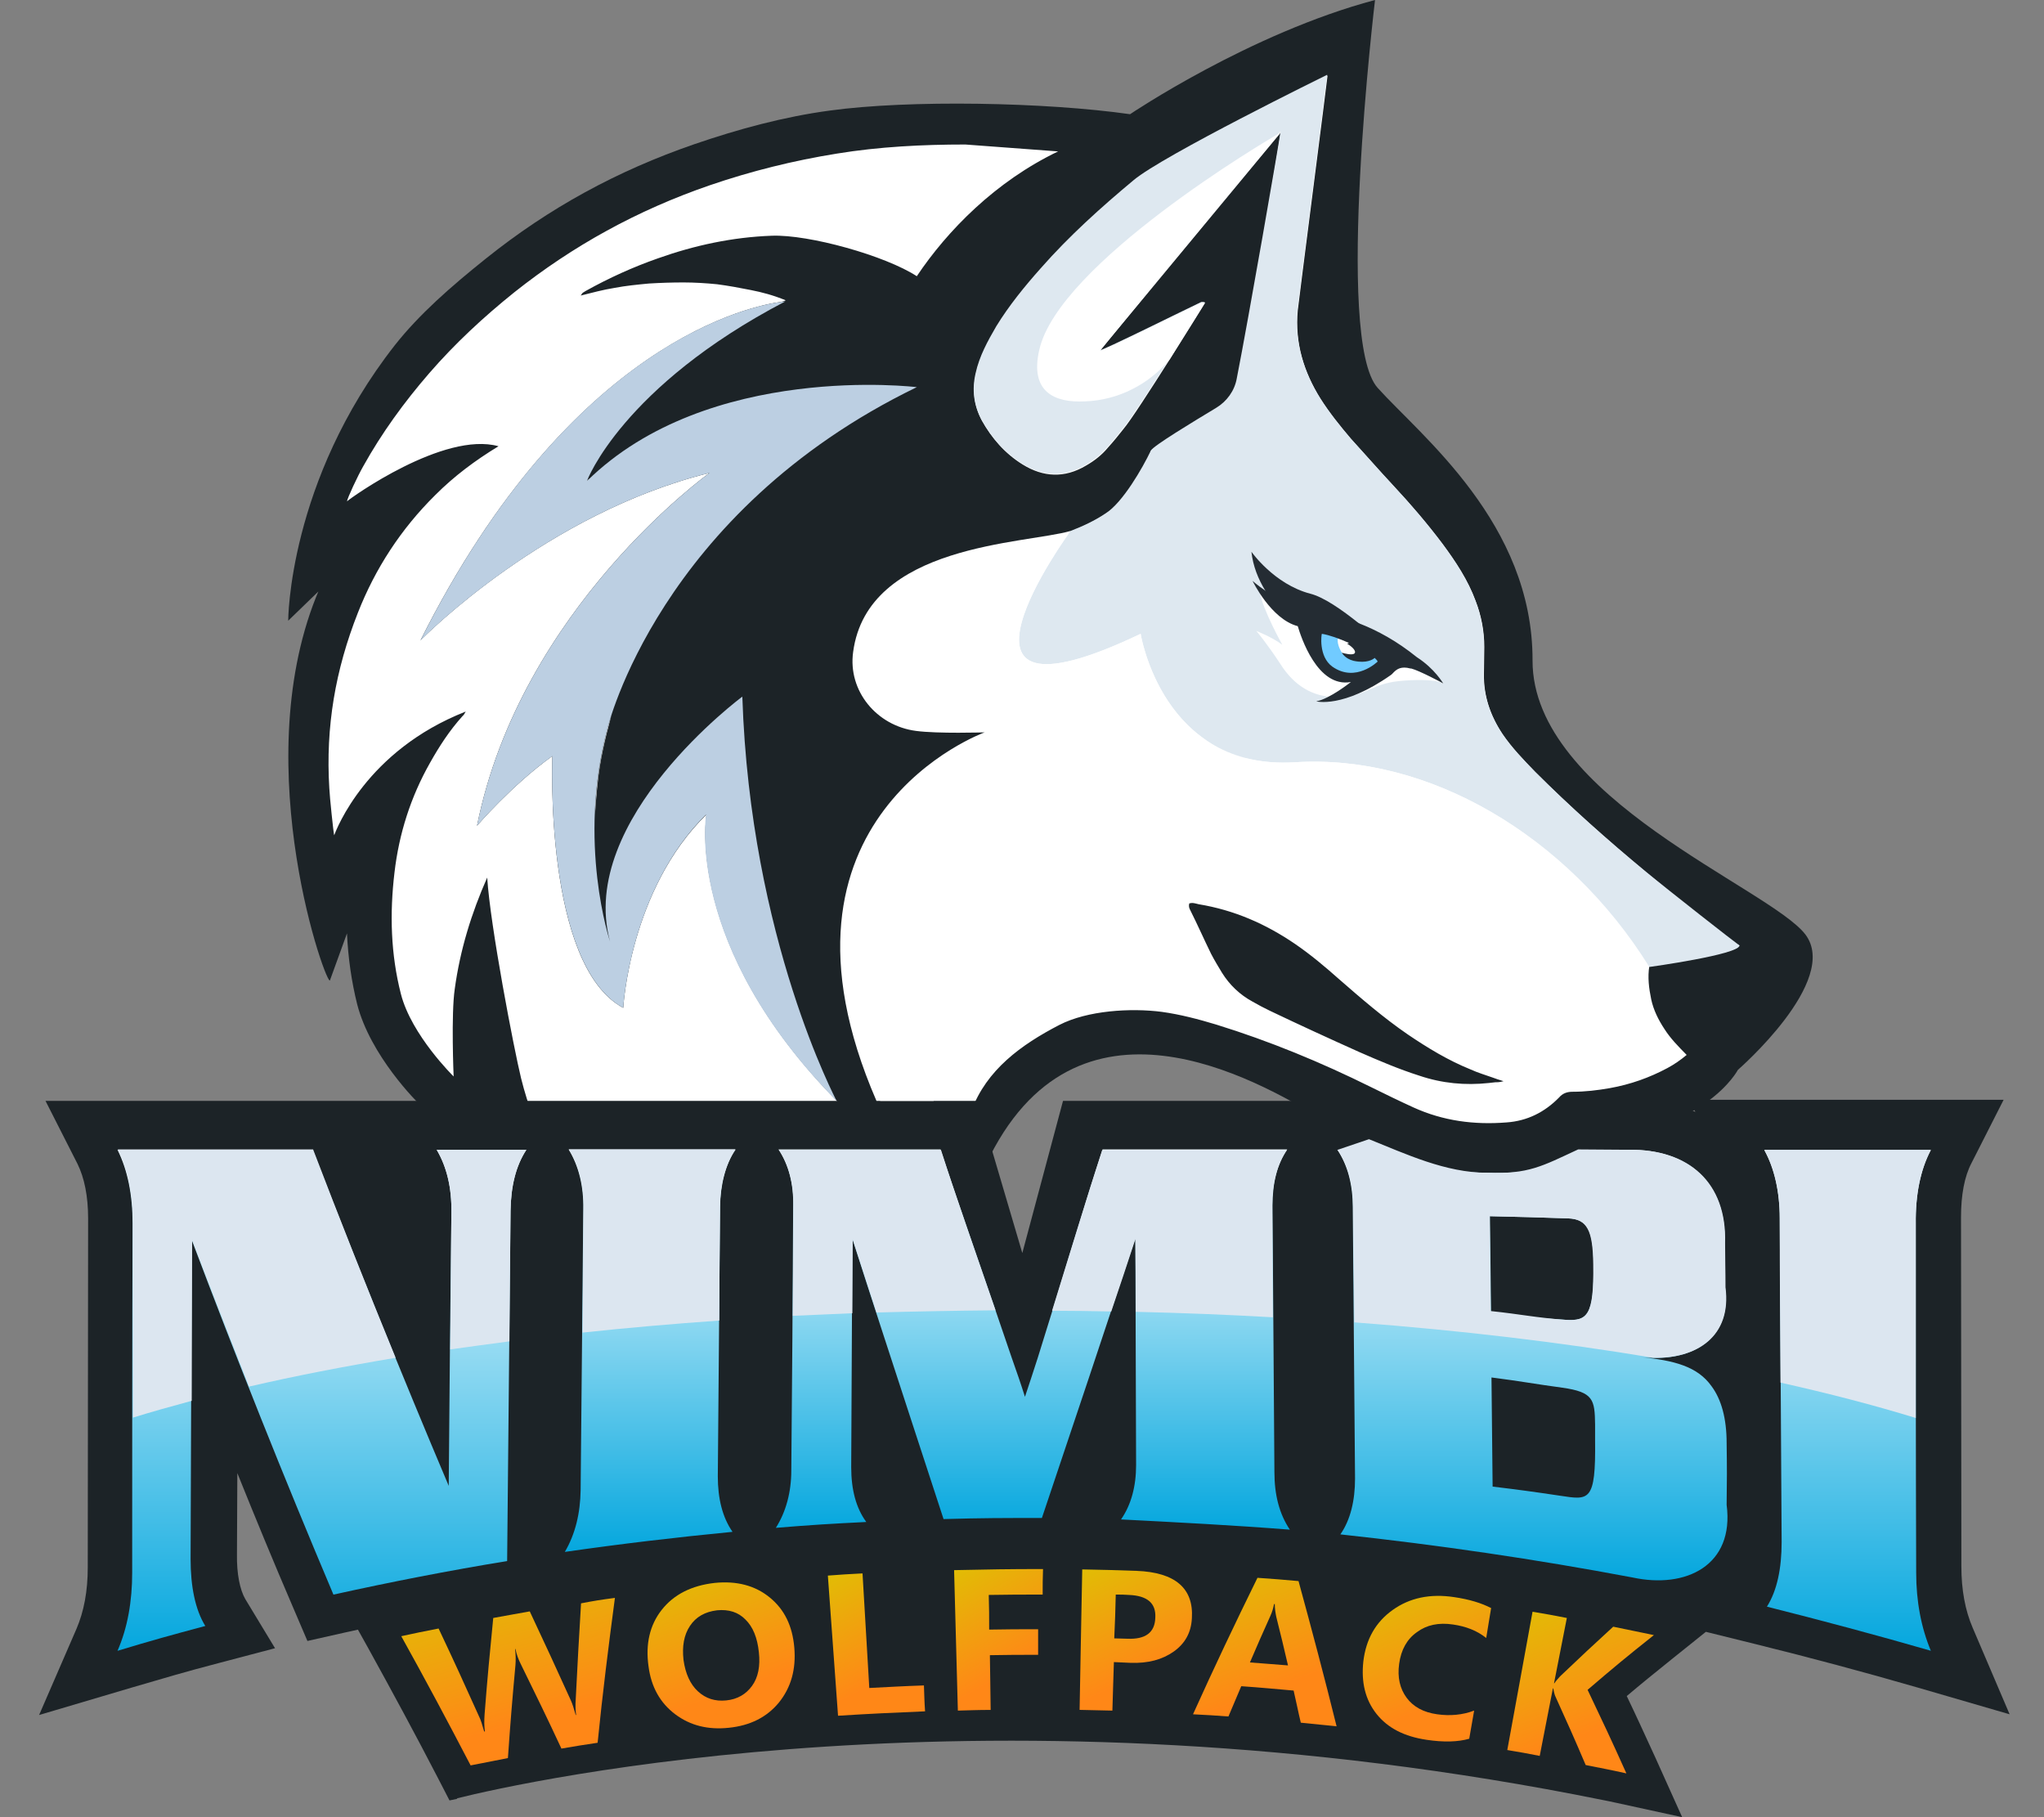 <svg width="45" height="40" viewBox="0 0 45 40" fill="none" xmlns="http://www.w3.org/2000/svg">
<rect x="0" y="0" width="45" height="40" fill="#808080" stroke="none"/>
<path d="M38.129 20.715C38.005 20.626 37.888 20.538 37.772 20.45C37.266 20.04 36.752 19.622 36.246 19.205C35.399 18.506 34.578 17.775 33.806 17.004C33.549 16.739 33.292 16.474 33.085 16.169C32.811 15.759 32.662 15.317 32.67 14.835C32.67 14.634 32.678 14.442 32.678 14.241C32.678 13.896 32.612 13.55 32.487 13.229C32.322 12.779 32.056 12.377 31.766 11.984C31.434 11.542 31.069 11.116 30.687 10.707C30.372 10.369 30.065 10.016 29.75 9.671C29.509 9.389 29.277 9.1 29.078 8.787C28.704 8.193 28.505 7.542 28.572 6.835C28.596 6.602 29.227 1.703 29.227 1.663C29.177 1.687 25.61 3.438 24.963 3.984C24.241 4.586 23.544 5.213 22.922 5.92C22.565 6.321 22.225 6.739 21.943 7.197C21.752 7.526 21.569 7.855 21.486 8.233C21.403 8.594 21.445 8.932 21.619 9.261C21.835 9.647 22.125 9.984 22.515 10.225C22.971 10.506 23.436 10.53 23.909 10.249C24.091 10.145 24.257 10.016 24.39 9.855C24.515 9.719 24.631 9.574 24.738 9.438C25.037 9.084 26.506 6.707 26.531 6.667C26.497 6.667 26.464 6.659 26.448 6.667C26.141 6.811 24.233 7.759 24.216 7.727C24.299 7.598 28.157 2.948 28.198 2.908C28.198 2.956 27.294 8.305 27.252 8.602C27.244 8.683 27.211 8.731 27.136 8.779C27.053 8.827 25.361 9.847 25.336 9.928C25.294 10.08 25.253 10.233 25.187 10.377C25.004 10.763 24.714 11.076 24.349 11.309C24 11.542 23.61 11.695 23.212 11.823C22.54 12.048 21.851 12.249 21.196 12.522C20.599 12.771 20.035 13.068 19.503 13.43C18.292 14.257 21.943 15.181 23.038 15.285C23.204 15.301 23.361 15.333 23.527 15.365C23.552 15.373 23.652 15.422 23.652 15.422C23.652 15.422 23.477 15.446 23.411 15.454C23.096 15.486 22.797 15.582 22.507 15.703C21.943 15.944 21.462 16.305 21.03 16.731C20.424 17.325 19.976 18.032 19.636 18.803C19.279 19.631 19.072 20.49 19.014 21.39C18.964 22.137 19.047 22.867 19.221 23.598C19.396 24.329 19.645 25.14 19.503 25.558C15.621 21.526 16.293 15.622 16.343 15.333C16.351 15.309 14.907 16.795 14.227 18.313C13.912 18.988 13.721 19.695 13.613 20.434C13.563 20.755 13.555 21.084 13.563 21.406C13.563 21.43 13.572 21.454 13.563 21.486C13.555 21.502 13.588 21.534 13.53 21.542C13.472 21.349 13.414 21.157 13.364 20.948C13.24 20.466 13.157 19.992 13.115 19.494C13.041 18.747 13.074 18 13.157 17.245C13.207 16.747 13.323 16.249 13.455 15.767C13.754 14.683 14.21 13.671 14.841 12.723C15.165 12.233 15.538 11.783 15.936 11.349C16.542 10.691 17.23 10.104 17.977 9.598C18.558 9.205 19.163 8.851 19.819 8.586C19.844 8.57 19.885 8.562 19.877 8.514C19.852 8.506 19.844 8.498 19.819 8.498C19.238 8.466 18.657 8.474 18.076 8.546C17.114 8.659 16.177 8.9 15.281 9.261C14.327 9.647 13.439 10.161 12.642 10.787C11.813 11.438 11.265 11.486 11.116 11.614C11.522 10.924 11.962 10.265 12.493 9.663C12.933 9.157 13.414 8.683 13.953 8.265C14.484 7.855 15.057 7.494 15.662 7.205C16.143 6.972 17.222 6.643 17.305 6.61C17.031 6.498 16.791 6.434 16.542 6.385C16.301 6.337 16.044 6.289 15.795 6.257C15.554 6.233 15.297 6.217 15.057 6.217C14.808 6.217 14.551 6.225 14.293 6.241C14.044 6.265 13.787 6.289 13.538 6.337C13.29 6.377 13.049 6.442 12.792 6.506C12.817 6.482 12.817 6.466 12.825 6.458C12.85 6.434 12.883 6.418 12.908 6.402C13.414 6.12 13.945 5.879 14.492 5.687C15.306 5.398 16.135 5.221 16.998 5.189C17.819 5.157 18.583 5.317 19.271 5.767C19.304 5.791 21.893 3.221 21.876 3.181H21.262C20.317 3.181 19.363 3.229 18.433 3.381C17.479 3.534 16.542 3.767 15.629 4.08C14.044 4.626 12.626 5.406 11.332 6.434C10.651 6.98 10.021 7.566 9.457 8.217C8.901 8.859 8.411 9.534 8.005 10.265C7.88 10.482 7.656 10.964 7.648 11.036C7.723 10.964 9.498 9.695 10.303 9.558C10.659 9.494 11.099 9.743 10.975 9.823C10.469 10.129 9.996 10.482 9.581 10.899C8.826 11.646 8.262 12.514 7.88 13.486C7.382 14.747 7.192 16.048 7.275 17.398C7.283 17.59 7.308 17.783 7.333 17.976C7.333 18 7.349 18.016 7.366 18.072C7.449 17.928 7.507 17.799 7.582 17.687C7.665 17.566 7.731 17.454 7.822 17.341C7.905 17.221 7.996 17.108 8.088 17.004C8.179 16.892 8.278 16.795 8.386 16.699C8.494 16.602 8.602 16.514 8.718 16.426C8.826 16.345 8.942 16.257 9.067 16.185C9.191 16.104 9.307 16.04 9.44 15.976C9.573 15.912 9.697 15.847 9.83 15.791C9.954 15.743 10.079 15.671 10.245 15.663C10.22 15.703 10.203 15.743 10.178 15.759C9.888 16.08 9.664 16.426 9.457 16.795C9.033 17.542 8.776 18.353 8.677 19.205C8.569 20.112 8.627 20.996 8.851 21.871C9.083 22.779 9.971 23.711 9.946 23.446C9.888 22.875 9.921 22.313 10.004 21.759C10.12 20.908 10.369 20.096 10.718 19.309C11.149 18.345 11.249 21.221 11.24 21.791C11.24 22.442 11.307 23.084 11.464 23.727C11.763 24.924 12.319 25.992 13.149 26.924C13.903 27.775 14.799 28.466 15.836 28.996C16.774 29.478 18.873 29.904 18.856 29.895C15.057 27.068 18.541 28.112 19.147 28.49C19.819 28.908 20.524 29.253 21.271 29.542C21.71 29.711 22.158 29.855 22.623 29.968C22.623 29.96 22.623 29.944 22.623 29.936C22.233 29.454 21.992 28.851 21.959 28.201C21.951 28.096 21.959 27.992 21.968 27.887C21.901 27.663 21.86 27.43 21.851 27.189C21.851 27.148 21.851 27.116 21.851 27.076C21.785 26.908 21.727 26.723 21.694 26.538C21.47 26.145 21.337 25.695 21.312 25.221C21.254 23.895 22.216 22.554 23.511 22.305C24.116 22.016 24.921 22.185 25.576 22.273C25.983 22.329 26.381 22.434 26.779 22.554C27.949 22.916 29.078 23.381 30.181 23.928C30.488 24.08 30.803 24.233 31.119 24.377C31.774 24.675 32.454 24.763 33.168 24.707C33.624 24.675 34.006 24.482 34.321 24.161C34.404 24.064 34.503 24.032 34.62 24.032C34.902 24.032 35.167 24 35.441 23.952C35.897 23.871 36.32 23.719 36.71 23.51C36.86 23.43 37.001 23.333 37.133 23.221C36.951 23.036 36.777 22.859 36.644 22.651C36.511 22.45 36.403 22.233 36.353 22C36.304 21.759 36.271 21.51 36.312 21.261C36.395 21.237 36.47 21.229 36.544 21.213C36.801 21.173 37.059 21.133 37.316 21.084C37.598 21.028 37.88 20.956 38.154 20.892C38.204 20.884 38.262 20.867 38.295 20.811C38.212 20.779 38.179 20.739 38.129 20.715ZM28.032 13.711C28.289 13.751 28.538 13.831 28.787 13.912C29.268 14.088 29.733 14.297 30.156 14.578C30.496 14.811 30.77 15.084 30.969 15.43C31.094 15.646 30.256 15.92 29.725 15.663C29.542 15.582 29.368 15.502 29.177 15.43C29.078 15.389 28.995 15.341 28.936 15.245C28.613 14.763 28.298 14.289 27.974 13.807C27.949 13.783 27.949 13.751 27.916 13.703C27.974 13.711 27.999 13.703 28.032 13.711ZM32.919 23.823C32.869 23.831 32.828 23.831 32.778 23.839C32.255 23.895 31.749 23.847 31.251 23.679C30.795 23.534 30.363 23.349 29.924 23.157C29.26 22.859 28.613 22.562 27.958 22.249C27.825 22.185 27.7 22.12 27.576 22.048C27.294 21.895 27.07 21.679 26.904 21.414C26.821 21.277 26.738 21.14 26.663 20.996C26.506 20.675 26.365 20.353 26.207 20.04C26.182 19.992 26.166 19.952 26.182 19.887C26.257 19.863 26.315 19.887 26.39 19.904C27.169 20.032 27.866 20.337 28.513 20.779C28.854 21.012 29.169 21.277 29.476 21.55C29.965 21.976 30.455 22.401 30.994 22.771C31.434 23.068 31.882 23.341 32.38 23.542C32.537 23.614 32.703 23.663 32.861 23.719C32.927 23.743 32.993 23.767 33.101 23.799C33.018 23.823 32.969 23.823 32.919 23.823Z" fill="white"/>
<path d="M39.747 20.57C38.967 19.55 33.732 17.558 33.74 14.538C33.748 11.518 31.284 9.598 30.33 8.538C29.376 7.478 30.272 0 30.272 0C27.518 0.731 24.879 2.514 24.879 2.514C23.021 2.249 20.018 2.193 18.267 2.434C17.255 2.57 16.251 2.843 15.289 3.173C13.588 3.759 12.086 4.578 10.693 5.695C9.921 6.313 9.232 6.916 8.693 7.598C6.345 10.594 6.345 13.663 6.345 13.663L7.009 13.02C6.992 13.06 6.976 13.1 6.959 13.14C5.441 16.94 7.225 21.823 7.266 21.574L7.639 20.546C7.664 21.084 7.739 21.606 7.863 22.104C8.154 23.237 9.174 24.257 9.29 24.361L11.099 26.12V26.088C11.082 25.992 11.074 25.904 11.074 25.807C13.771 31.149 20.374 31.205 20.374 31.205L19.918 30.137C20.35 30.337 20.764 30.514 21.188 30.667C20.98 30.313 20.847 29.928 20.798 29.51C20.615 29.149 20.499 28.747 20.482 28.321C20.457 27.847 20.582 27.406 20.814 27.012C20.814 26.972 20.806 26.924 20.806 26.875C20.764 26.048 21.063 26.153 21.702 25.639C23.676 21.422 27.709 23.815 29.003 24.57C33.118 26.988 34.868 25.076 34.868 25.076C37.531 24.956 38.261 23.55 38.261 23.55C38.261 23.55 40.518 21.59 39.747 20.57Z" fill="#1C2327"/>
<path d="M12.932 10.57C12.924 10.578 12.924 10.586 12.924 10.586C12.941 10.57 12.966 10.546 12.982 10.53C12.966 10.546 12.949 10.554 12.932 10.57ZM13.372 16.04C13.198 16.707 13.115 17.349 13.098 17.936C13.115 17.703 13.132 17.47 13.157 17.245C13.206 16.747 13.322 16.249 13.455 15.767C13.463 15.743 13.472 15.711 13.48 15.687C13.405 15.912 13.372 16.04 13.372 16.04ZM38.129 20.715C38.004 20.626 37.888 20.538 37.772 20.45C37.266 20.04 36.752 19.622 36.245 19.205C35.399 18.506 34.578 17.775 33.806 17.004C33.549 16.739 33.292 16.474 33.084 16.169C32.811 15.759 32.661 15.317 32.67 14.835C32.67 14.634 32.678 14.442 32.678 14.241C32.678 13.896 32.612 13.55 32.487 13.229C32.321 12.779 32.056 12.377 31.765 11.984C31.433 11.542 31.069 11.116 30.687 10.707C30.372 10.369 30.065 10.016 29.749 9.671C29.509 9.389 29.276 9.1 29.077 8.787C28.704 8.193 28.505 7.542 28.571 6.835C28.596 6.602 29.227 1.703 29.227 1.663C29.177 1.687 25.61 3.438 24.962 3.984C24.241 4.586 23.544 5.213 22.921 5.92C22.565 6.321 22.224 6.739 21.942 7.197C21.752 7.526 21.569 7.855 21.486 8.233C21.403 8.594 21.445 8.932 21.619 9.261C21.835 9.647 22.125 9.984 22.515 10.225C22.971 10.506 23.436 10.53 23.909 10.249C24.091 10.145 24.257 10.016 24.39 9.855C24.514 9.719 24.631 9.574 24.738 9.438C25.037 9.084 26.506 6.707 26.53 6.667C26.497 6.667 26.464 6.659 26.447 6.667C26.14 6.811 24.232 7.759 24.216 7.727C24.299 7.598 28.157 2.948 28.198 2.908C28.198 2.956 27.294 8.305 27.252 8.602C27.244 8.683 27.211 8.731 27.136 8.779C27.053 8.827 25.361 9.847 25.336 9.928C25.294 10.08 25.253 10.233 25.186 10.377C25.004 10.763 24.713 11.076 24.348 11.309C24 11.542 23.61 11.695 23.212 11.823C22.54 12.048 21.851 12.249 21.196 12.522C20.598 12.771 20.034 13.068 19.503 13.43C18.292 14.257 21.942 15.181 23.038 15.285C23.203 15.301 23.361 15.333 23.527 15.365C23.552 15.373 23.651 15.422 23.651 15.422C23.651 15.422 23.477 15.446 23.411 15.454C23.096 15.486 22.797 15.582 22.507 15.703C21.942 15.944 21.461 16.305 21.03 16.731C20.424 17.325 19.976 18.032 19.636 18.803C19.279 19.631 19.072 20.49 19.014 21.39C18.964 22.137 19.047 22.867 19.221 23.598C19.395 24.329 19.644 25.14 19.503 25.558C19.097 25.133 18.74 24.691 18.425 24.233C15.056 20.803 15.554 17.928 15.554 17.928C13.862 19.582 13.721 22.185 13.721 22.185C11.97 21.245 12.161 16.651 12.161 16.642C11.265 17.285 10.502 18.177 10.502 18.177C11.464 13.382 15.621 10.41 15.621 10.41C12.037 11.293 9.34 14.008 9.257 14.096C12.576 7.478 16.6 6.723 17.205 6.643C17.255 6.626 17.288 6.618 17.297 6.61C17.023 6.498 16.782 6.434 16.533 6.385C16.293 6.337 16.035 6.289 15.787 6.257C15.546 6.233 15.289 6.217 15.048 6.217C14.799 6.217 14.542 6.225 14.285 6.241C14.036 6.265 13.779 6.289 13.53 6.337C13.281 6.377 13.04 6.442 12.783 6.506C12.808 6.482 12.808 6.466 12.816 6.458C12.841 6.434 12.874 6.418 12.899 6.402C13.405 6.12 13.936 5.879 14.484 5.687C15.297 5.398 16.127 5.221 16.989 5.189C17.811 5.157 19.495 5.63 20.184 6.08C20.856 5.076 21.918 3.992 23.295 3.333L21.254 3.181C20.308 3.181 19.354 3.229 18.425 3.381C17.471 3.534 16.533 3.767 15.621 4.08C14.036 4.626 12.617 5.406 11.323 6.434C10.643 6.98 10.012 7.566 9.448 8.217C8.892 8.859 8.403 9.534 7.996 10.265C7.872 10.482 7.648 10.964 7.639 11.036C7.714 10.964 9.772 9.486 10.975 9.823C10.469 10.129 9.996 10.482 9.581 10.899C8.826 11.646 8.262 12.514 7.88 13.486C7.382 14.747 7.167 16 7.25 17.349C7.258 17.542 7.341 18.329 7.357 18.386C7.407 18.257 8.063 16.522 10.253 15.663C10.228 15.703 10.211 15.743 10.186 15.759C9.896 16.08 9.672 16.426 9.465 16.795C9.042 17.542 8.784 18.353 8.685 19.205C8.577 20.112 8.602 21.004 8.826 21.879C9.058 22.787 9.987 23.695 9.987 23.695C9.987 23.695 9.929 22.321 10.012 21.767C10.128 20.916 10.377 20.104 10.726 19.317C10.792 20.377 11.315 23.092 11.472 23.735C11.771 24.932 12.327 26 13.157 26.932C13.912 27.783 14.807 28.474 15.845 29.004C16.774 29.478 18.84 29.904 18.864 29.904C15.065 27.076 18.549 28.12 19.155 28.498C19.288 28.578 19.412 28.659 19.545 28.731C19.537 28.667 19.528 28.602 19.528 28.538C19.47 27.333 20.399 26.273 21.544 25.904C21.412 25.462 21.204 24.948 21.387 24.45C21.718 23.55 22.482 22.996 23.32 22.562C23.942 22.241 24.896 22.185 25.576 22.273C25.983 22.329 26.381 22.434 26.779 22.554C27.949 22.916 29.077 23.381 30.181 23.928C30.488 24.08 30.803 24.233 31.118 24.377C31.774 24.675 32.454 24.763 33.167 24.707C33.624 24.675 34.005 24.482 34.321 24.161C34.404 24.064 34.503 24.032 34.619 24.032C34.901 24.032 35.167 24 35.441 23.952C35.897 23.871 36.32 23.719 36.71 23.51C36.859 23.43 37 23.333 37.133 23.221C36.951 23.036 36.776 22.859 36.644 22.651C36.511 22.45 36.403 22.233 36.353 22C36.303 21.759 36.27 21.51 36.312 21.261C36.395 21.237 36.469 21.229 36.544 21.213C36.801 21.173 37.059 21.133 37.316 21.084C37.598 21.028 37.88 20.956 38.154 20.892C38.203 20.884 38.261 20.867 38.295 20.811C38.212 20.779 38.178 20.739 38.129 20.715ZM32.919 23.823C32.869 23.831 32.827 23.831 32.778 23.839C32.255 23.895 31.749 23.847 31.251 23.679C30.795 23.534 30.363 23.349 29.924 23.157C29.26 22.859 28.613 22.562 27.957 22.249C27.825 22.185 27.7 22.12 27.576 22.048C27.294 21.895 27.07 21.679 26.904 21.414C26.821 21.277 26.738 21.14 26.663 20.996C26.506 20.675 26.364 20.353 26.207 20.04C26.182 19.992 26.165 19.952 26.182 19.887C26.257 19.863 26.315 19.887 26.389 19.904C27.169 20.032 27.866 20.337 28.513 20.779C28.853 21.012 29.169 21.277 29.476 21.55C29.965 21.976 30.455 22.401 30.994 22.771C31.433 23.068 31.881 23.341 32.379 23.542C32.537 23.614 32.703 23.663 32.861 23.719C32.927 23.743 32.993 23.767 33.101 23.799C33.018 23.823 32.968 23.823 32.919 23.823Z" fill="white"/>
<path d="M38.295 20.811C38.295 21.012 36.312 21.285 36.312 21.285C34.512 18.385 31.434 16.594 28.513 16.779C28.123 16.803 27.775 16.771 27.468 16.699C27.128 16.675 26.779 16.466 26.448 16.217C25.336 15.389 25.112 13.952 25.112 13.952C20.225 16.281 23.511 11.767 23.569 11.687C23.842 11.582 24.1 11.462 24.34 11.301C24.713 11.068 25.153 10.305 25.336 9.92C25.386 9.815 26.265 9.285 26.771 8.98C27.012 8.835 27.178 8.602 27.227 8.337C27.485 7.028 28.157 3.157 28.19 2.908V2.9C28.19 2.9 28.19 2.9 28.19 2.891C28.19 2.891 28.19 2.9 28.181 2.9C27.974 3.148 24.29 7.582 24.207 7.711C24.224 7.743 26.132 6.795 26.439 6.651C26.456 6.642 26.489 6.651 26.522 6.651C26.514 6.675 26.14 7.261 25.742 7.904C25.328 8.554 24.88 9.245 24.73 9.422C24.622 9.558 24.506 9.703 24.382 9.839C24.249 10 24.083 10.128 23.901 10.233C23.428 10.514 22.963 10.49 22.507 10.209C22.117 9.968 21.826 9.63 21.611 9.245C21.436 8.916 21.395 8.578 21.478 8.217C21.561 7.839 21.743 7.51 21.934 7.181C22.216 6.723 22.556 6.305 22.913 5.904C23.535 5.197 24.232 4.57 24.954 3.968C25.601 3.422 29.169 1.671 29.218 1.646C29.218 1.687 28.588 6.586 28.563 6.819C28.497 7.526 28.696 8.177 29.069 8.771C29.268 9.084 29.501 9.373 29.741 9.655C30.056 10 30.363 10.353 30.679 10.691C31.06 11.1 31.425 11.526 31.757 11.968C32.048 12.361 32.313 12.763 32.479 13.213C32.603 13.534 32.67 13.879 32.67 14.225C32.67 14.426 32.661 14.618 32.661 14.819C32.653 15.301 32.803 15.743 33.076 16.152C33.284 16.458 33.541 16.723 33.798 16.988C34.57 17.759 35.391 18.49 36.237 19.189C36.752 19.614 38.17 20.723 38.295 20.811Z" fill="#DEE8F0"/>
<path d="M31.052 14.723C30.836 14.667 30.753 14.739 30.687 14.803C29.882 14.562 28.488 14.016 27.858 13.004C27.7 12.747 27.584 12.458 27.551 12.145C27.551 12.145 28.049 12.859 28.845 13.068C29.135 13.14 29.534 13.414 29.924 13.727C30.363 14.064 30.795 14.466 31.052 14.723Z" fill="#242C33"/>
<path d="M31.774 15.052C31.774 15.052 31.683 14.932 30.936 14.98C30.156 15.028 30.172 15.317 29.442 15.341C28.895 15.357 28.48 15.076 28.19 14.618C27.891 14.161 27.659 13.888 27.659 13.888C27.659 13.888 28.007 14.024 28.231 14.193C28.231 14.193 27.8 13.422 27.742 13.052C27.742 13.052 28.521 13.566 29.318 13.743C30.114 13.928 31.425 14.53 31.774 15.052Z" fill="white"/>
<path d="M29.741 14.056L28.994 13.896V14.096L29.036 14.498L29.534 14.899L29.99 14.859L30.405 14.659L30.363 14.458L30.073 14.297L29.741 14.056Z" fill="#71CBFF"/>
<path d="M29.453 14.054C29.428 14.186 29.536 14.391 29.603 14.432C29.777 14.523 30.075 14.515 30.075 14.515C30.075 14.515 29.992 14.301 29.81 14.194C29.619 14.079 29.453 14.054 29.453 14.054Z" fill="white"/>
<path d="M31.193 14.466C30.753 14.112 30.33 13.88 29.915 13.719C29.467 13.542 29.044 13.438 28.621 13.349C28.331 13.285 28.049 13.133 27.849 12.996C27.683 12.883 27.576 12.787 27.576 12.787C27.576 12.787 27.982 13.63 28.571 13.783C28.638 14.008 29.003 15.149 29.741 15.012C29.741 15.012 29.268 15.389 28.978 15.438C28.978 15.438 29.567 15.598 30.62 14.859C30.645 14.843 30.662 14.819 30.687 14.795C30.753 14.731 30.845 14.659 31.052 14.715C31.06 14.715 31.06 14.715 31.069 14.715C31.251 14.763 31.749 15.028 31.774 15.044C31.765 15.036 31.591 14.723 31.193 14.466ZM29.334 14.675C29.019 14.45 29.094 13.944 29.102 13.952C29.26 13.976 29.484 14.056 29.7 14.153C29.675 14.161 29.658 14.169 29.658 14.169C29.766 14.233 29.874 14.337 29.816 14.386C29.766 14.426 29.6 14.386 29.55 14.369C29.542 14.369 29.542 14.369 29.542 14.369C29.542 14.369 29.608 14.498 29.799 14.546C30.09 14.61 30.23 14.514 30.264 14.482C30.297 14.514 30.322 14.538 30.33 14.562C30.33 14.562 29.849 15.036 29.334 14.675Z" fill="#242C33"/>
<path d="M28.198 2.916L24.216 7.719C24.232 7.751 26.14 6.803 26.448 6.659C26.464 6.651 26.497 6.659 26.53 6.659C26.522 6.683 26.149 7.269 25.751 7.912C25.294 8.458 24.622 8.811 23.884 8.835C23.237 8.868 22.664 8.643 22.88 7.703C23.303 5.807 27.875 3.092 28.198 2.916C28.19 2.908 28.19 2.908 28.198 2.916C28.198 2.908 28.19 2.908 28.198 2.916C28.206 2.908 28.206 2.908 28.206 2.908L28.198 2.916Z" fill="white"/>
<path d="M43.43 35.831C43.264 35.446 43.181 34.996 43.181 34.482L43.173 26.795C43.173 26.305 43.248 25.896 43.405 25.599L44.111 24.209H37.175L37.324 24.474C36.909 24.297 36.445 24.209 35.922 24.209H35.914L35.806 24.217L35.739 24.273C35.374 24.57 34.943 24.787 34.495 24.908L34.445 24.924L34.404 24.956C33.856 25.358 33.209 25.574 32.578 25.574C31.94 25.574 31.334 25.382 30.828 25.02L30.787 24.988L30.737 24.98C30.156 24.843 29.6 24.603 29.077 24.273L29.011 24.233H23.403L22.507 27.582L21.519 24.233H1.002L1.708 25.623C1.857 25.928 1.94 26.329 1.94 26.819L1.932 34.506C1.932 35.02 1.849 35.47 1.683 35.856L0.861 37.751L2.894 37.149C3.666 36.924 4.039 36.811 4.802 36.611L6.055 36.281L5.399 35.197C5.283 34.996 5.209 34.643 5.217 34.209L5.225 32.426C5.623 33.414 6.03 34.402 6.445 35.366L6.768 36.121L7.59 35.936C7.689 35.912 7.789 35.896 7.88 35.872L8.121 36.305C8.635 37.237 9.149 38.185 9.639 39.133L9.896 39.631L10.054 39.599C10.062 39.59 10.062 39.59 10.07 39.583C11.522 39.221 21.843 36.9 35.291 39.623C35.383 39.639 35.482 39.663 35.598 39.687L37.034 40L36.445 38.691C36.187 38.129 36.022 37.767 35.814 37.334C36.138 37.06 36.395 36.852 36.835 36.498L37.556 35.92L38.66 36.193C39.83 36.482 41.032 36.803 42.227 37.149L44.243 37.735L43.43 35.831Z" fill="#1C2327"/>
<path d="M9.879 32.707C9.896 30.699 9.913 28.691 9.938 26.683C9.946 26.153 9.838 25.687 9.614 25.31C10.402 25.31 10.8 25.31 11.588 25.31C11.356 25.663 11.248 26.113 11.24 26.651C11.215 29.221 11.19 31.791 11.165 34.362C9.888 34.571 8.61 34.82 7.341 35.101C6.246 32.514 5.209 29.912 4.221 27.294C4.213 29.631 4.205 31.976 4.196 34.314C4.196 34.916 4.296 35.43 4.52 35.791C3.74 36 3.358 36.105 2.587 36.338C2.811 35.824 2.91 35.245 2.91 34.619C2.91 32.057 2.91 29.494 2.919 26.932C2.919 26.306 2.811 25.759 2.587 25.31C4.022 25.31 5.457 25.31 6.884 25.31C7.847 27.791 8.842 30.257 9.879 32.707Z" fill="url(#paint0_linear_5214_599)"/>
<path d="M15.853 26.562C15.836 28.538 15.82 30.522 15.803 32.498C15.803 32.98 15.903 33.398 16.127 33.719C14.891 33.839 13.663 33.984 12.435 34.161C12.667 33.767 12.775 33.309 12.783 32.803C12.8 30.739 12.825 28.675 12.841 26.61C12.85 26.113 12.742 25.663 12.518 25.301C13.737 25.301 14.965 25.301 16.185 25.301C15.969 25.647 15.861 26.08 15.853 26.562Z" fill="url(#paint1_linear_5214_599)"/>
<path d="M28.397 33.671C28.165 33.325 28.057 32.908 28.057 32.402C28.04 30.45 28.032 28.49 28.015 26.538C28.015 26.04 28.115 25.631 28.339 25.301H24.274C23.851 26.586 23.311 28.418 22.847 29.888C22.747 30.193 22.656 30.482 22.565 30.747C22.482 30.482 22.382 30.193 22.274 29.888C21.777 28.418 21.13 26.586 20.706 25.301H17.139C17.363 25.639 17.471 26.056 17.462 26.53C17.454 28.474 17.438 30.426 17.421 32.37C17.421 32.843 17.305 33.277 17.081 33.631C17.877 33.566 18.276 33.542 19.072 33.502C18.848 33.197 18.74 32.795 18.74 32.297C18.748 30.619 18.757 28.94 18.765 27.269C19.205 28.643 19.653 30.008 20.101 31.382C20.325 32.064 20.549 32.755 20.773 33.438C21.636 33.414 22.067 33.414 22.938 33.414C23.627 31.366 24.315 29.309 24.996 27.253C25.004 28.916 25.004 30.578 25.012 32.249C25.012 32.715 24.904 33.125 24.68 33.446C25.925 33.51 27.161 33.574 28.397 33.671Z" fill="url(#paint2_linear_5214_599)"/>
<path d="M38.013 31.767C38.013 31.221 37.896 30.803 37.681 30.514C37.374 30.08 36.859 29.944 36.113 29.872C37.175 30 38.137 29.526 37.979 28.337C37.979 27.944 37.971 27.751 37.971 27.366C38.013 26.04 37.175 25.293 35.855 25.309H35.3C34.503 25.679 33.657 25.848 32.744 25.815C31.823 25.815 30.944 25.631 30.131 25.309H29.442C29.675 25.655 29.782 26.088 29.782 26.57C29.799 28.562 29.816 30.554 29.832 32.546C29.832 33.028 29.733 33.454 29.509 33.775C31.666 34.008 33.806 34.321 35.938 34.723C37.117 34.98 38.187 34.458 38.013 33.125C38.021 32.578 38.021 32.305 38.013 31.767ZM32.802 26.771C33.491 26.787 33.84 26.795 34.528 26.819C34.959 26.835 35.076 27.084 35.084 27.831C35.092 28.956 34.951 29.084 34.47 29.052C33.815 29.004 33.483 28.988 32.827 28.948C32.819 28.072 32.811 27.639 32.802 26.771ZM34.346 32.924C33.748 32.835 33.458 32.795 32.861 32.723C32.852 31.952 32.844 31.101 32.836 30.321C33.474 30.402 33.798 30.466 34.395 30.546C35.084 30.643 35.109 30.811 35.117 31.358C35.117 31.494 35.117 31.566 35.117 31.703C35.134 33.068 34.984 33.02 34.346 32.924Z" fill="url(#paint3_linear_5214_599)"/>
<path d="M42.177 26.932C42.177 29.494 42.177 32.056 42.186 34.619C42.186 35.245 42.294 35.823 42.509 36.337C41.315 35.992 40.112 35.671 38.9 35.366C39.124 35.012 39.224 34.522 39.224 33.944C39.207 31.566 39.199 29.197 39.182 26.819C39.182 26.241 39.066 25.719 38.842 25.317C40.062 25.317 41.29 25.317 42.509 25.317C42.277 25.751 42.169 26.305 42.177 26.932Z" fill="url(#paint4_linear_5214_599)"/>
<path d="M13.538 35.173C13.397 36.233 13.264 37.293 13.157 38.362C12.841 38.41 12.675 38.434 12.36 38.49C12.012 37.743 11.829 37.374 11.464 36.627C11.414 36.53 11.373 36.418 11.348 36.297H11.34C11.356 36.442 11.356 36.554 11.348 36.651C11.273 37.47 11.24 37.88 11.182 38.699C10.85 38.763 10.684 38.795 10.361 38.86C9.863 37.904 9.357 36.956 8.834 36.016C9.158 35.944 9.324 35.912 9.656 35.847C10.021 36.619 10.195 37.004 10.543 37.775C10.585 37.856 10.618 37.968 10.659 38.113C10.668 38.113 10.668 38.113 10.676 38.113C10.659 38 10.659 37.88 10.668 37.743C10.734 36.892 10.776 36.466 10.859 35.615C11.182 35.558 11.34 35.526 11.663 35.47C12.028 36.249 12.211 36.643 12.568 37.43C12.601 37.502 12.634 37.607 12.675 37.751H12.684C12.667 37.639 12.667 37.518 12.675 37.406C12.717 36.562 12.742 36.137 12.792 35.293C13.082 35.237 13.231 35.213 13.538 35.173Z" fill="url(#paint5_linear_5214_599)"/>
<path d="M16.044 38.032C15.588 38.08 15.198 37.984 14.866 37.735C14.534 37.486 14.335 37.133 14.277 36.675C14.21 36.193 14.302 35.775 14.567 35.438C14.832 35.1 15.223 34.9 15.737 34.843C16.218 34.795 16.625 34.9 16.948 35.165C17.272 35.43 17.446 35.791 17.487 36.265C17.529 36.747 17.413 37.149 17.147 37.478C16.882 37.799 16.517 37.984 16.044 38.032ZM15.787 35.446C15.521 35.478 15.322 35.59 15.189 35.791C15.056 35.992 15.015 36.241 15.048 36.538C15.09 36.843 15.198 37.076 15.364 37.229C15.538 37.39 15.745 37.454 15.986 37.43C16.235 37.406 16.425 37.293 16.558 37.108C16.691 36.924 16.741 36.675 16.707 36.37C16.674 36.048 16.575 35.807 16.409 35.647C16.251 35.486 16.044 35.422 15.787 35.446Z" fill="url(#paint6_linear_5214_599)"/>
<path d="M20.366 37.67C19.603 37.703 19.221 37.719 18.45 37.767C18.375 36.739 18.3 35.711 18.226 34.682C18.533 34.658 18.682 34.65 18.989 34.634C19.039 35.478 19.089 36.313 19.138 37.156C19.62 37.132 19.86 37.116 20.341 37.1C20.35 37.333 20.35 37.446 20.366 37.67Z" fill="url(#paint7_linear_5214_599)"/>
<path d="M22.955 35.1C22.482 35.1 22.241 35.1 21.768 35.108C21.777 35.414 21.777 35.566 21.777 35.871C22.208 35.863 22.424 35.863 22.855 35.863C22.855 36.088 22.855 36.201 22.855 36.426C22.432 36.426 22.216 36.426 21.793 36.434C21.802 36.916 21.802 37.157 21.81 37.639C21.52 37.639 21.378 37.647 21.088 37.654C21.063 36.626 21.03 35.59 21.005 34.562C21.785 34.546 22.183 34.538 22.963 34.538C22.955 34.763 22.955 34.875 22.955 35.1Z" fill="url(#paint8_linear_5214_599)"/>
<path d="M24.523 36.586C24.506 37.012 24.506 37.229 24.49 37.654C24.199 37.646 24.058 37.646 23.768 37.638C23.784 36.61 23.809 35.574 23.826 34.546C24.307 34.554 24.539 34.562 25.021 34.578C25.875 34.61 26.282 34.964 26.24 35.622C26.224 35.935 26.091 36.176 25.842 36.353C25.593 36.53 25.278 36.618 24.88 36.602C24.73 36.594 24.664 36.594 24.523 36.586ZM24.564 35.1C24.556 35.486 24.548 35.678 24.531 36.064C24.647 36.064 24.705 36.072 24.822 36.072C25.22 36.088 25.427 35.935 25.435 35.606C25.452 35.285 25.253 35.124 24.855 35.108C24.747 35.1 24.689 35.1 24.564 35.1Z" fill="url(#paint9_linear_5214_599)"/>
<path d="M29.426 38C29.111 37.968 28.953 37.952 28.638 37.92C28.571 37.639 28.546 37.494 28.48 37.213C28.015 37.173 27.791 37.149 27.327 37.117C27.211 37.382 27.161 37.518 27.045 37.783C26.73 37.759 26.572 37.751 26.265 37.735C26.721 36.723 27.194 35.727 27.684 34.731C28.049 34.755 28.223 34.771 28.588 34.803C28.878 35.864 29.16 36.924 29.426 38ZM28.356 36.659C28.256 36.233 28.206 36.016 28.098 35.59C28.082 35.51 28.065 35.414 28.065 35.309C28.057 35.309 28.057 35.309 28.049 35.309C28.032 35.398 28.007 35.486 27.966 35.574C27.783 35.984 27.692 36.185 27.518 36.594C27.858 36.618 28.024 36.635 28.356 36.659Z" fill="url(#paint10_linear_5214_599)"/>
<path d="M32.346 38.273C32.097 38.345 31.782 38.353 31.409 38.297C30.919 38.225 30.554 38.04 30.305 37.727C30.056 37.413 29.965 37.028 30.015 36.57C30.073 36.08 30.289 35.703 30.662 35.438C31.035 35.172 31.483 35.076 32.014 35.156C32.346 35.205 32.612 35.285 32.828 35.397C32.786 35.662 32.761 35.791 32.72 36.056C32.521 35.895 32.272 35.799 31.99 35.759C31.674 35.711 31.409 35.767 31.193 35.928C30.977 36.08 30.845 36.313 30.803 36.626C30.762 36.923 30.82 37.172 30.969 37.373C31.119 37.574 31.343 37.694 31.641 37.735C31.923 37.775 32.197 37.751 32.454 37.654C32.413 37.895 32.388 38.024 32.346 38.273Z" fill="url(#paint11_linear_5214_599)"/>
<path d="M35.806 39.036C35.449 38.956 35.267 38.924 34.91 38.852C34.653 38.249 34.52 37.952 34.246 37.349C34.23 37.317 34.213 37.261 34.197 37.165C34.188 37.165 34.188 37.165 34.188 37.165C34.072 37.759 34.014 38.056 33.898 38.651C33.616 38.594 33.466 38.57 33.184 38.522C33.367 37.51 33.558 36.49 33.74 35.478C34.039 35.526 34.197 35.558 34.495 35.615C34.379 36.193 34.329 36.474 34.213 37.052C34.221 37.052 34.221 37.052 34.221 37.052C34.246 37.012 34.288 36.964 34.346 36.9C34.81 36.458 35.043 36.241 35.516 35.807C35.872 35.88 36.055 35.92 36.412 35.992C35.814 36.466 35.524 36.707 34.952 37.197C35.3 37.928 35.474 38.297 35.806 39.036Z" fill="url(#paint12_linear_5214_599)"/>
<path d="M8.71 29.888C7.565 30.08 6.486 30.289 5.482 30.522C5.059 29.446 4.644 28.369 4.23 27.285C4.23 28.466 4.221 29.655 4.221 30.835C3.773 30.956 3.342 31.076 2.927 31.205C2.927 29.775 2.927 28.354 2.927 26.924C2.927 26.297 2.819 25.751 2.595 25.301H6.893C7.482 26.843 8.087 28.369 8.71 29.888Z" fill="#DCE6F0"/>
<path d="M11.589 25.309C11.356 25.663 11.248 26.112 11.24 26.65C11.232 27.606 11.223 28.562 11.215 29.526C10.775 29.582 10.336 29.646 9.913 29.703C9.921 28.699 9.929 27.695 9.938 26.683C9.946 26.152 9.838 25.687 9.614 25.309H11.589Z" fill="#DCE6F0"/>
<path d="M16.193 25.309C15.961 25.647 15.853 26.08 15.853 26.562C15.844 27.398 15.836 28.233 15.836 29.068C14.807 29.141 13.795 29.229 12.825 29.333C12.833 28.426 12.841 27.518 12.849 26.61C12.858 26.113 12.75 25.663 12.526 25.301H16.193V25.309Z" fill="#DCE6F0"/>
<path d="M21.918 28.843C21.03 28.851 20.159 28.867 19.296 28.891C19.122 28.353 18.948 27.815 18.773 27.277C18.773 27.823 18.765 28.361 18.765 28.907C18.325 28.924 17.886 28.948 17.454 28.964C17.462 28.152 17.462 27.349 17.471 26.538C17.471 26.064 17.371 25.646 17.147 25.309H20.715C21.03 26.297 21.494 27.614 21.918 28.843Z" fill="#DCE6F0"/>
<path d="M28.007 26.546C28.015 27.366 28.015 28.177 28.024 28.996C27.037 28.94 26.033 28.9 25.004 28.876C25.004 28.346 25.004 27.807 24.996 27.277C24.821 27.807 24.647 28.337 24.465 28.868C24.033 28.86 23.593 28.852 23.162 28.852C23.544 27.623 23.942 26.305 24.265 25.317H28.331C28.115 25.631 28.007 26.048 28.007 26.546Z" fill="#DCE6F0"/>
<path d="M37.988 28.337C37.988 27.944 37.979 27.751 37.979 27.365C38.021 26.032 37.183 25.293 35.864 25.309L34.744 25.301C33.947 25.671 33.657 25.847 32.744 25.815C31.823 25.815 30.944 25.398 30.139 25.076L29.451 25.309C29.683 25.654 29.791 26.088 29.791 26.57C29.799 27.413 29.807 28.265 29.816 29.108C32.172 29.285 34.379 29.55 36.395 29.887C37.349 29.912 38.129 29.422 37.988 28.337ZM34.462 29.052C33.806 29.004 33.508 28.932 32.819 28.859C32.811 27.992 32.802 27.638 32.794 26.771C33.483 26.787 33.831 26.795 34.52 26.819C34.943 26.835 35.067 27.084 35.076 27.831C35.092 28.956 34.951 29.084 34.462 29.052Z" fill="#DCE6F0"/>
<path d="M42.177 26.932C42.177 28.361 42.177 29.783 42.177 31.213C41.265 30.932 40.269 30.674 39.199 30.434C39.191 29.229 39.182 28.024 39.182 26.811C39.182 26.233 39.066 25.711 38.842 25.309H42.509C42.277 25.751 42.169 26.305 42.177 26.932Z" fill="#DCE6F0"/>
<path d="M28.513 16.779C25.593 16.964 25.112 13.952 25.112 13.952C20.184 16.305 23.569 11.687 23.569 11.687C22.581 11.976 19.097 11.968 18.782 14.354C18.665 15.205 19.296 15.976 20.167 16.089C20.64 16.153 21.677 16.121 21.677 16.121C21.677 16.121 16.575 17.96 19.296 24.233H20.557C20.557 24.233 17.213 18.956 24.879 15.639V15.631C24.979 17.285 27.642 18.37 27.642 18.37C30.214 16.747 36.262 21.261 36.262 21.261C34.462 18.354 31.433 16.595 28.513 16.779Z" fill="white"/>
<path d="M16.343 15.334C16.343 15.334 12.7 18.032 13.43 20.723C13.43 20.723 12.7 18.554 13.372 16.04C13.372 16.04 14.501 11.277 20.184 8.522C20.184 8.522 15.596 7.96 12.924 10.587C12.916 10.587 13.704 8.506 17.288 6.635C17.288 6.635 12.858 6.908 9.257 14.097C9.257 14.097 11.979 11.309 15.621 10.41C15.621 10.41 11.464 13.382 10.502 18.177C10.502 18.177 11.273 17.277 12.161 16.643C12.161 16.643 11.97 21.237 13.721 22.185C13.721 22.185 13.862 19.591 15.546 17.928C15.546 17.928 15.048 20.811 18.417 24.233C18.425 24.233 16.517 20.683 16.343 15.334Z" fill="#BCCFE2"/>
<defs>
<linearGradient id="paint0_linear_5214_599" x1="7.088" y1="25.31" x2="7.088" y2="36.338" gradientUnits="userSpaceOnUse">
<stop stop-color="#F1FCFF"/>
<stop offset="1" stop-color="#05A7DE"/>
</linearGradient>
<linearGradient id="paint1_linear_5214_599" x1="14.31" y1="25.301" x2="14.31" y2="34.161" gradientUnits="userSpaceOnUse">
<stop stop-color="#F1FCFF"/>
<stop offset="1" stop-color="#05A7DE"/>
</linearGradient>
<linearGradient id="paint2_linear_5214_599" x1="22.739" y1="25.301" x2="22.739" y2="33.671" gradientUnits="userSpaceOnUse">
<stop stop-color="#F1FCFF"/>
<stop offset="1" stop-color="#05A7DE"/>
</linearGradient>
<linearGradient id="paint3_linear_5214_599" x1="33.737" y1="25.309" x2="33.737" y2="34.786" gradientUnits="userSpaceOnUse">
<stop stop-color="#F1FCFF"/>
<stop offset="1" stop-color="#05A7DE"/>
</linearGradient>
<linearGradient id="paint4_linear_5214_599" x1="40.676" y1="25.317" x2="40.676" y2="36.337" gradientUnits="userSpaceOnUse">
<stop stop-color="#F1FCFF"/>
<stop offset="1" stop-color="#05A7DE"/>
</linearGradient>
<linearGradient id="paint5_linear_5214_599" x1="8.38" y1="34.355" x2="9.536" y2="38.471" gradientUnits="userSpaceOnUse">
<stop offset="0.006" stop-color="#D9CB00"/>
<stop offset="1" stop-color="#FF8717"/>
</linearGradient>
<linearGradient id="paint6_linear_5214_599" x1="13.943" y1="34.119" x2="15.164" y2="37.555" gradientUnits="userSpaceOnUse">
<stop offset="0.006" stop-color="#D9CB00"/>
<stop offset="1" stop-color="#FF8717"/>
</linearGradient>
<linearGradient id="paint7_linear_5214_599" x1="18.019" y1="33.939" x2="19.571" y2="36.899" gradientUnits="userSpaceOnUse">
<stop offset="0.006" stop-color="#D9CB00"/>
<stop offset="1" stop-color="#FF8717"/>
</linearGradient>
<linearGradient id="paint8_linear_5214_599" x1="20.816" y1="33.846" x2="22.432" y2="36.679" gradientUnits="userSpaceOnUse">
<stop offset="0.006" stop-color="#D9CB00"/>
<stop offset="1" stop-color="#FF8717"/>
</linearGradient>
<linearGradient id="paint9_linear_5214_599" x1="23.529" y1="33.856" x2="24.93" y2="36.97" gradientUnits="userSpaceOnUse">
<stop offset="0.006" stop-color="#D9CB00"/>
<stop offset="1" stop-color="#FF8717"/>
</linearGradient>
<linearGradient id="paint10_linear_5214_599" x1="25.96" y1="34.006" x2="27.243" y2="37.468" gradientUnits="userSpaceOnUse">
<stop offset="0.006" stop-color="#D9CB00"/>
<stop offset="1" stop-color="#FF8717"/>
</linearGradient>
<linearGradient id="paint11_linear_5214_599" x1="29.729" y1="34.418" x2="31.076" y2="37.731" gradientUnits="userSpaceOnUse">
<stop offset="0.006" stop-color="#D9CB00"/>
<stop offset="1" stop-color="#FF8717"/>
</linearGradient>
<linearGradient id="paint12_linear_5214_599" x1="32.873" y1="34.688" x2="34.338" y2="38.396" gradientUnits="userSpaceOnUse">
<stop offset="0.006" stop-color="#D9CB00"/>
<stop offset="1" stop-color="#FF8717"/>
</linearGradient>
</defs>
</svg>
